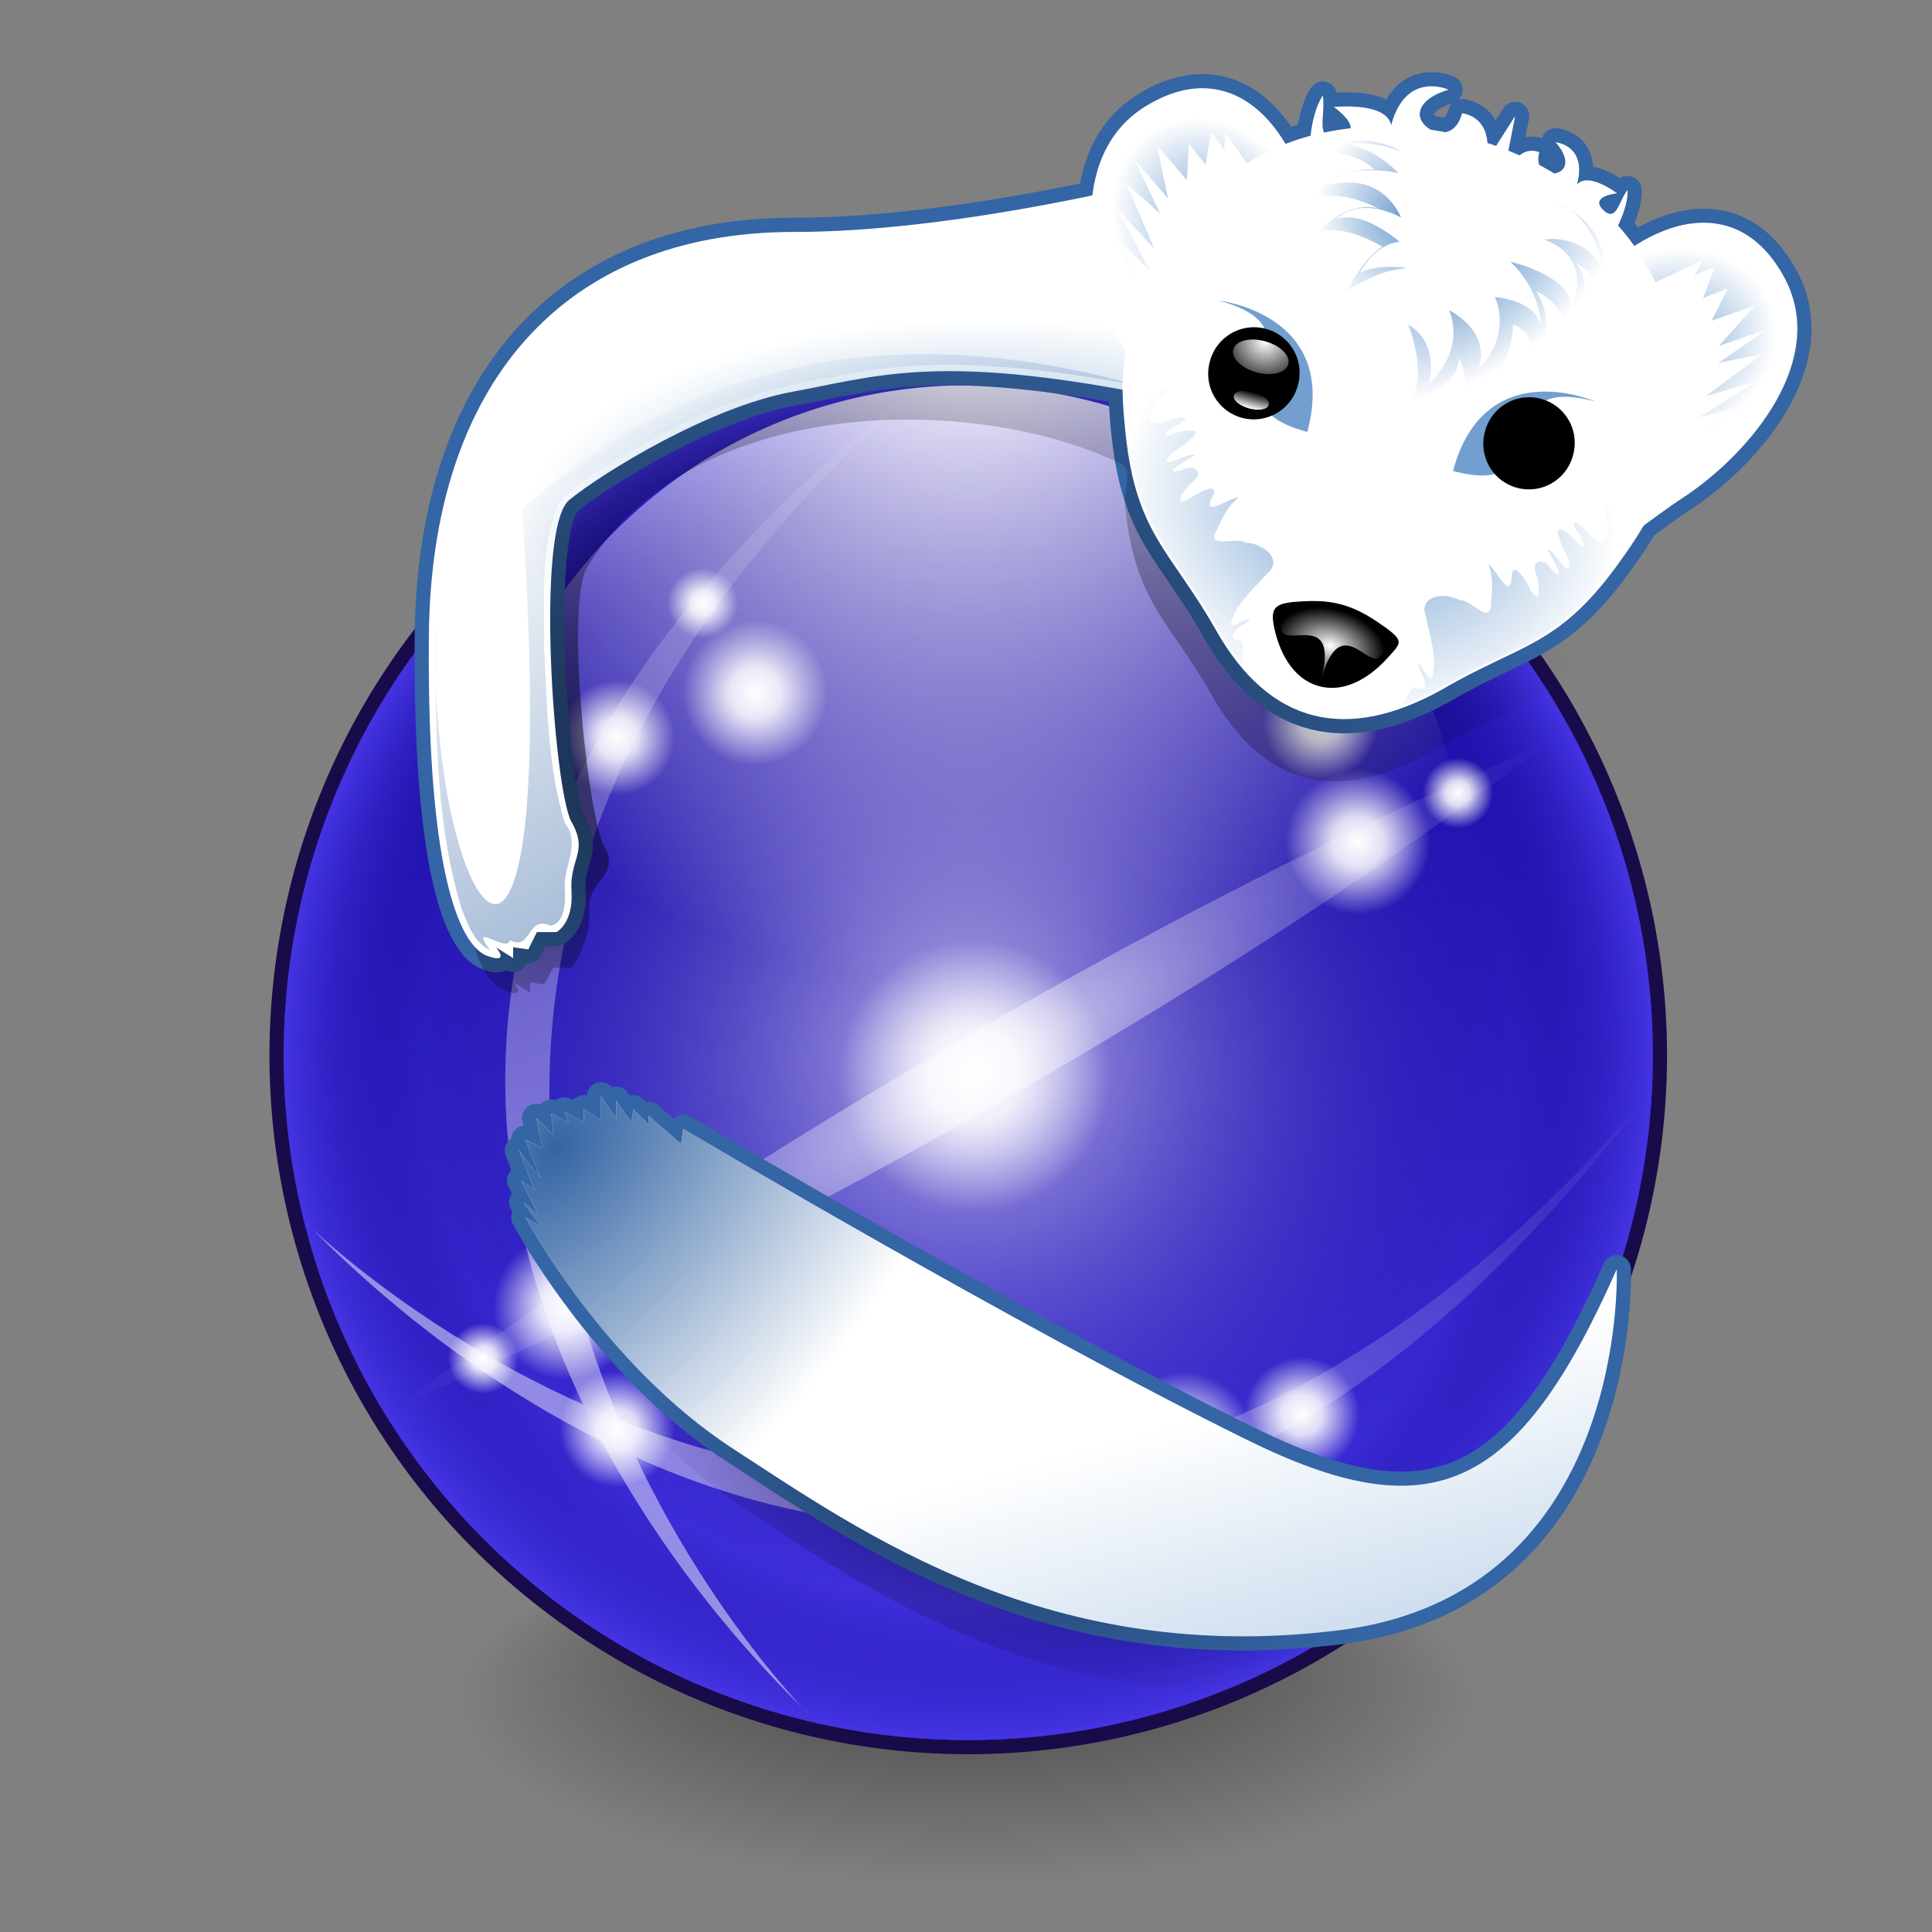 <svg xmlns="http://www.w3.org/2000/svg" xmlns:xlink="http://www.w3.org/1999/xlink" viewBox="-5.5 -5.1 136.5 136.5"><rect x="-5.5" y="-5.1" width="136.5" height="136.5" fill="#808080" stroke="none"/><style>.e{stop-color:#fff}.a{stop-opacity:0}.b{stop-color:#3465a4}.c{stop-color:#4434e2}.d{fill:#3465a4}.f{stroke-linecap:round;stroke:#3465a4;stroke-linejoin:round;stroke-width:4}.h{fill:#729fcf}</style><linearGradient id="a"><stop offset="0" class="b"/><stop offset="1" class="b a"/></linearGradient><linearGradient id="b"><stop offset="0" class="e"/><stop offset="1" class="e a"/></linearGradient><linearGradient id="c"><stop offset="0" stop-color="#73a0d0"/><stop offset="1" class="e"/></linearGradient><linearGradient id="d" xlink:href="#b"/><linearGradient id="e"><stop offset="0" stop-opacity=".71"/><stop offset=".4" stop-opacity=".35"/><stop offset="1" class="a"/></linearGradient><radialGradient id="f" cx="65.33" cy="63.5" fy="31.01" gradientUnits="userSpaceOnUse" r="57.35" xlink:href="#e"/><linearGradient id="g" gradientUnits="userSpaceOnUse" x1="60.81" x2="428.63" y1="222.16" y2="222.16"><stop offset="0" class="c"/><stop offset="1" stop-color="#15069a"/></linearGradient><radialGradient id="h" cx="244.72" cy="222.16" gradientUnits="userSpaceOnUse" r="183.91"><stop offset="0" class="e" stop-opacity=".7"/><stop offset=".8" stop-color="#13059a" class="a"/><stop offset="1" class="c"/></radialGradient><radialGradient id="i" cx="33.42" cy="222.17" gradientUnits="userSpaceOnUse" r="249.01" xlink:href="#d"/><radialGradient id="j" cx="60.81" cy="222.17" gradientUnits="userSpaceOnUse" r="249.01" xlink:href="#d"/><linearGradient id="k" gradientTransform="matrix(.543 -.941 .941 .543 -156.67 314.83)" gradientUnits="userSpaceOnUse" x1="98" x2="420" xlink:href="#d" y1="240.92" y2="240.92"/><linearGradient id="l" gradientTransform="matrix(-.941 .543 .543 .941 334.23 -173.07)" gradientUnits="userSpaceOnUse" x1="98" x2="420" xlink:href="#d" y1="240.92" y2="240.92"/><linearGradient id="m" gradientTransform="matrix(.941 -.543 -.543 -.941 150.77 625.27)" gradientUnits="userSpaceOnUse" x1="98" x2="420" xlink:href="#d" y1="240.92" y2="240.92"/><linearGradient id="n" gradientTransform="matrix(-.543 .941 -.941 -.543 641.67 131.38)" gradientUnits="userSpaceOnUse" x1="98" x2="420" xlink:href="#d" y1="240.92" y2="240.92"/><radialGradient id="o" cx="246.35" cy="226.88" gradientTransform="matrix(1 -.577 .124 .215 -28.14 320.38)" gradientUnits="userSpaceOnUse" r="154.36" xlink:href="#d"/><radialGradient id="p" cx="246.35" cy="226.88" gradientTransform="matrix(-.577 -1 .215 -.124 339.85 501.37)" gradientUnits="userSpaceOnUse" r="154.36" xlink:href="#d"/><radialGradient id="q" cx="156.5" cy="148.5" gradientUnits="userSpaceOnUse" r="19.5"><stop offset="0" class="e"/><stop offset=".35" class="e" stop-opacity=".84"/><stop offset="1" class="e a"/></radialGradient><radialGradient id="r" cx="104.98" cy="98.51" gradientTransform="matrix(1.189 0 0 .766 -21.88 20.22)" gradientUnits="userSpaceOnUse" r="94.91" xlink:href="#e"/><radialGradient id="s" cx="262.1" cy="89.63" gradientTransform="matrix(.459 0 0 .207 10.53 45.75)" gradientUnits="userSpaceOnUse" r="142.27" xlink:href="#c"/><linearGradient id="t" gradientUnits="userSpaceOnUse" x1="166.51" x2="94.9" xlink:href="#a" y1="161.01" y2="36.98"/><radialGradient id="u" cx="167.69" cy="141.67" gradientTransform="matrix(.648 0 .117 .709 37.76 -78.53)" gradientUnits="userSpaceOnUse" r="21.77" xlink:href="#c"/><radialGradient id="v" cx="167.69" cy="141.67" gradientTransform="matrix(-.561 -.324 -.456 .555 385.36 14.61)" gradientUnits="userSpaceOnUse" r="21.77" xlink:href="#c"/><linearGradient id="w" gradientUnits="userSpaceOnUse" x1="185.18" x2="185.18" xlink:href="#b" y1="178.87" y2="162.24"/><radialGradient id="x" cx="185.18" cy="162.24" gradientTransform="matrix(1.766 0 0 3.005 -141.84 -325.26)" gradientUnits="userSpaceOnUse" r="8.31" xlink:href="#b"/><radialGradient id="y" cx="221.8" cy="186.6" gradientTransform="matrix(-.112 .419 -.513 -.138 305.54 -5.28)" gradientUnits="userSpaceOnUse" r="66.98" xlink:href="#c"/><radialGradient id="z" cx="221.52" cy="231.32" gradientTransform="matrix(.56 .15 -.099 .368 78.27 -37.3)" gradientUnits="userSpaceOnUse" r="13.71" xlink:href="#d"/><radialGradient id="A" cx="231.54" cy="137.96" gradientTransform="matrix(.351 .462 -.843 .64 234.94 -166.62)" gradientUnits="userSpaceOnUse" r="22.61" xlink:href="#c"/><radialGradient id="B" cx="211.68" cy="126.36" gradientTransform="matrix(.841 -.022 .027 1.039 8.02 -106.11)" gradientUnits="userSpaceOnUse" r="14.33" xlink:href="#c"/><radialGradient id="C" cx="142.7" cy="188.13" gradientTransform="matrix(.787 0 0 .505 230.34 97.2)" gradientUnits="userSpaceOnUse" r="76.51" xlink:href="#e"/><linearGradient id="D" gradientUnits="userSpaceOnUse" x1="443.72" x2="418" xlink:href="#c" y1="270.76" y2="174.79"/><radialGradient id="E" cx="129.83" cy="205.85" gradientTransform="matrix(.224 .185 -.308 .374 304.44 51.17)" gradientUnits="userSpaceOnUse" r="169.41" xlink:href="#a"/><radialGradient id="F" cx="235.33" cy="388.71" gradientTransform="matrix(.635 0 0 .559 162.72 -15.63)" gradientUnits="userSpaceOnUse" r="126.07" xlink:href="#d"/><path d="m122.681 63.501a57.351 57.351 0 1 1 -114.701 0 57.351 57.351 0 1 1 114.701 0z" fill="url(#f)" transform="matrix(.627 0 0 .227 21.81 100.59)"/><g transform="matrix(0 -.263 .263 0 4.48 133.83)"><path d="m428.628 222.161a183.908 183.908 0 1 1 -367.816 0 183.908 183.908 0 1 1 367.816 0z" fill="navy" stroke="#190b49" class="h" stroke-width="7.62"/><path d="m428.628 222.161a183.908 183.908 0 1 1 -367.816 0 183.908 183.908 0 1 1 367.816 0z" fill="url(#g)"/><path d="m428.628 222.161a183.908 183.908 0 1 1 -367.816 0 183.908 183.908 0 1 1 367.816 0z" fill="url(#h)"/></g><path d="m428.628 222.161a183.908 183.908 0 1 1 -367.816 0 183.908 183.908 0 1 1 367.816 0z" fill="url(#i)" transform="matrix(0 .191 .191 0 20.36 10.51)"/><path d="m428.628 222.161a183.908 183.908 0 1 1 -367.816 0 183.908 183.908 0 1 1 367.816 0z" fill="url(#j)" transform="matrix(0 -.154 .206 0 17.03 125.8)"/><g opacity=".5"><path d="m201.582 398.665s-175.986-177.966 32.579-358.777c-235.796 180.15-32.036 357.836-32.579 358.777z" fill="url(#k)" transform="matrix(.263 0 0 .263 -1.45 11.11)"/><path d="m418.062 185.186s-177.966-175.986-358.777 32.58c180.15-235.796 357.836-32.036 358.777-32.58z" fill="url(#l)" transform="matrix(.263 0 0 .263 -1.45 11.11)"/><path d="m66.938 267.021s177.966 175.986 358.777-32.58c-180.15 235.796-357.836 32.036-358.777 32.58z" fill="url(#m)" transform="matrix(.263 0 0 .263 -1.45 11.11)"/><path d="m283.418 47.542s175.986 177.966-32.579 358.777c235.796-180.15 32.036-357.836 32.579-358.777z" fill="url(#n)" transform="matrix(.263 0 0 .263 -1.45 11.11)"/><path d="m92 316s170.42-72.468 308.71-178.234c-161.71 68.234-309.71 178.234-308.71 178.234z" fill="url(#o)" transform="matrix(.263 0 0 .263 -1.45 11.11)"/><path d="m335.47 381.236s-72.468-170.42-178.234-308.71c68.234 161.71 178.234 309.71 178.234 308.71z" fill="url(#p)" transform="matrix(.263 0 0 .263 -1.45 11.11)"/></g><g fill="url(#q)"><path d="m176 148.5a19.5 19.5 0 1 1 -39 0 19.5 19.5 0 1 1 39 0z" id="aa"/><use href="#aa" transform="matrix(.492 0 0 .492 -13.65 -2.15)"/><use href="#aa" transform="matrix(.209 0 0 .209 55.1 14.92)"/><use href="#aa" transform="matrix(.128 0 0 .128 77.47 31.92)"/><use href="#aa" transform="matrix(.263 0 0 .263 6.7 4.8)"/><use href="#aa" transform="matrix(.263 0 0 .263 49.28 15.32)"/><use href="#aa" transform="matrix(.263 0 0 .263 36.93 57.9)"/><use href="#aa" transform="matrix(.263 0 0 .263 -6.7 48.18)"/><use href="#aa" transform="matrix(.209 0 0 .209 53.78 63.8)"/><use href="#aa" transform="matrix(.128 0 0 .128 60.39 83.96)"/><use href="#aa" transform="matrix(.209 0 0 .209 5.41 64.86)"/><use href="#aa" transform="matrix(.209 0 0 .209 5.41 15.97)"/><use href="#aa" transform="matrix(.128 0 0 .128 8.6 71.87)"/><use href="#aa" transform="matrix(.128 0 0 .128 24.12 18.51)"/></g><g transform="matrix(.5 0 0 .5 -1.23 0)"><path d="m193.531 2.004c-1.895.063-4.321 1.1-5.5 5.5-.691-3.379-8.094-2.563-8.094-2.563s2.436 1.668 2.375 2.969v.031c-1.27.144-2.513.329-3.75.594-.536-1.193.151-3.566-.188-5.219-1.048 1.587-1.505 3.834-1.719 5.656-1.206.325-2.407.707-3.563 1.156-4.327-7.285-11.327-10.539-19.813-5.281-4.635 2.872-6.804 7.47-7.438 12.563-13.507 2.807-28.827 5.156-42.188 5.156-32.729 0-51.288 21.703-51.594 57.125-.305 35.422 4.891 43.966 8.25 45.188 3.359 1.221 1.219-1.219 1.219-1.219l2.438 1.5v-1.5l2.125.281 1.25-2.438h2.719s2.462-1.201 2.156-5.781c-.305-4.58 2.443-5.506 0-9.781s-5.198-41.53-.313-45.5c4.886-3.97 19.865-13.144 31.469-15.281 11.604-2.138 19.847-5.167 46.719-.281.021 1.768.154 3.858.438 6.438 1.539 13.987 6.342 16.266 12.656 27.344 7.678 13.718 18.677 16.044 32.031 8.594 11.007-6.436 16.264-6.033 24.594-17.375 1.695-2.308 2.94-4.154 3.875-5.781 2.008-1.484 4.006-2.952 5.906-4.188 9.273-6.222 20.233-19.286 14.031-30.844-5.017-9.349-13.421-9.507-21.219-4.469-.716-1.011-1.479-2.005-2.313-2.938.587-1.227 1.423-3.279 1.344-5-1.193 1.397-1.536 4.729-3.469 2.781s2-2.313 2-2.313-4.097-3.112-5.688-1.25c1.502-5.604-3.031-5.969-3.031-5.969s1.934 1.936 1.25 3.469c-.228.512-.81.863-1.438.938-.692-.415-1.375-.84-2.094-1.219-.161-.457-.202-1.06 0-1.813-1.196-.426-2.109-.098-2.781.469-.523-.232-1.062-.442-1.594-.656l.969-4.906-2.688 4.219c-.405-.145-.809-.272-1.219-.406-.126-1.717-.896-3.714-3.594-4.219-.457 1.707-1.371 2.479-2.344 2.688-.696-.133-1.394-.242-2.094-.344-.947-.52-1.619-1.438-1.531-2.344.226-2.335 4.063-3.313 4.063-3.313s-.37-.171-.969-.313c-.449-.106-1.025-.177-1.656-.156z" class="d f"/><path d="m191.812 14.208c-1.822.061-4.155 1.058-5.289 5.289-.665-3.249-7.783-2.464-7.783-2.464s2.342 1.604 2.284 2.855v.03c-1.221.138-2.417.317-3.606.571-.516-1.147.145-3.429-.18-5.018-1.008 1.527-1.447 3.687-1.653 5.439-1.16.313-2.315.68-3.426 1.112-4.161-7.005-10.892-10.134-19.052-5.079-4.457 2.762-6.543 7.184-7.152 12.08-12.988 2.699-27.72 4.958-40.568 4.958-31.472 0-49.319 20.869-49.613 54.932s3.847 39.71 7.077 40.884c3.23 1.175 1.172-1.172 1.172-1.172l2.344 1.442v-1.442l2.043.27 1.202-2.344h2.614s2.795-3.723 2.502-8.128c-.294-4.405 4.49-4.867 2.14-8.978-2.349-4.111-5.552-34.279-2.441-39.472 14.86-24.802 55.517-24.525 75.614-14.537 1.449.72.148 3.71.421 6.19 1.479 13.45 6.098 15.642 12.17 26.294 7.384 13.192 17.96 15.428 30.802 8.264 10.585-6.189 15.639-5.801 23.65-16.708 1.63-2.22 2.827-3.994 3.726-5.559 1.93-1.427 3.852-2.839 5.68-4.027 8.917-5.983 19.456-18.546 13.493-29.66-4.824-8.99-12.906-9.142-20.404-4.297-.689-.972-1.422-1.928-2.224-2.825.564-1.18 1.368-3.154 1.292-4.808-1.147 1.343-1.477 4.548-3.336 2.674-1.859-1.873 1.923-2.224 1.923-2.224s-3.94-2.993-5.469-1.202c1.444-5.389-2.915-5.74-2.915-5.74s1.859 1.861 1.202 3.336c-.22.493-.778.83-1.382.902-.666-.399-1.323-.807-2.013-1.172-.155-.44-.194-1.019 0-1.743-1.15-.41-2.028-.094-2.674.451-.503-.224-1.021-.425-1.533-.631l.932-4.718-2.584 4.057c-.39-.139-.778-.262-1.172-.391-.121-1.651-.861-3.571-3.456-4.057-.44 1.642-1.319 2.384-2.254 2.584-.669-.128-1.34-.233-2.013-.331-.911-.5-1.557-1.383-1.472-2.254.218-2.245 3.907-3.185 3.907-3.185s-.356-.164-.932-.301c-.432-.102-.985-.171-1.593-.15z" fill="url(#r)"/><path d="m181.535 8.221s-44.927 14.352-77.868 14.352c-32.729 0-51.301 21.681-51.607 57.103-.305 35.422 4.886 43.973 8.245 45.194s1.221-1.221 1.221-1.221l2.443 1.527v-1.527l2.138.305 1.221-2.443h2.748s2.443-1.221 2.138-5.802c-.305-4.58 2.443-5.497 0-9.772s-5.191-41.53-.305-45.499c4.886-3.97 19.849-13.131 31.453-15.268 11.604-2.138 19.849-5.191 46.721-.305s34.812-32.979 31.453-36.644z" fill="url(#s)"/><path d="m65.206 61.608c6.012 85.856-13.431 57.574-12.196 16.444.02 13.431-.228 27.176 3.645 40.083.872 2.155 1.75 4.851 4.033 5.898-3.157-4.274 2.538.558 2.822-1.381 3.051 1.635 2.405-3.542 5.66-2.063 2.092-.221 2.176-3.203 2.124-4.851-.452-3.301 2.393-6.618-.029-9.658-2.429-7.963-2.474-16.515-2.925-24.813.096-6.826-.615-14.12 2.121-20.523 3.44-3.675 8.239-5.916 12.488-8.499 8.119-4.641 16.989-7.828 26.282-9.171 14.121-3.229 28.76-1.374 42.803 1.152-47.863-13.4-74.588 7.256-86.828 17.382z" fill="url(#t)"/><path d="m153.281 4.856c-11.15 6.908-8.201 23.7-3.282 33.725 5.155 10.131 9.62 26.414 16.336 21.086 21.888-21.888 9.677-68.895-13.054-54.811z" fill="url(#u)"/><path d="m243.618 29.061c6.202 11.558-4.747 24.625-14.02 30.848-9.53 6.196-21.538 18.065-24.69 10.093-8.012-29.899 26.067-64.503 38.711-40.941z" fill="url(#v)"/><g fill="#fff"><path d="m195.188 2.165c-1.795-.425-5.578-.54-7.15 5.326-.691-3.379-8.094-2.563-8.094-2.563s2.433 1.68 2.372 2.981l-.005.018c-1.27.144-2.527.341-3.764.605-.536-1.193.162-3.573-.176-5.225-1.048 1.587-1.513 3.851-1.726 5.673-9.318 2.514-17.3 8.677-21.127 19.33-3.945 9.121-6.524 9.031-4.985 23.018s6.326 16.25 12.641 27.328c7.678 13.718 18.681 16.034 32.035 8.584 11.007-6.436 16.281-6.004 24.611-17.346s6.06-12.551 7.209-22.422c2.215-10.234-.915-19.063-6.934-25.799.587-1.227 1.425-3.304 1.346-5.024-1.193 1.397-1.534 4.734-3.467 2.786s1.991-2.318 1.991-2.318-4.082-3.101-5.672-1.238c1.502-5.604-3.034-5.973-3.034-5.973s1.926 1.952 1.243 3.485c-.228.512-.799.838-1.426.912-.692-.415-1.398-.826-2.116-1.205-.161-.457-.189-1.045.013-1.798-1.196-.426-2.113-.112-2.786.454-.523-.232-1.052-.455-1.585-.668l.953-4.886-2.687 4.215c-.405-.145-.815-.269-1.224-.403-.126-1.717-.879-3.718-3.578-4.223-.457 1.707-1.363 2.487-2.336 2.695-.696-.133-1.4-.254-2.1-.356-.947-.52-1.635-1.442-1.548-2.347.226-2.335 4.074-3.299 4.074-3.299s-.368-.174-.966-.315z"/><path d="m223.412 59.27 10.614-7.666-2.963.296 5.572-4.36-5.131 1.246 8.226-5.159-7.298 2.196 8.093-6.013-6.281 1.294 6.899-4.759-6.811 2.348 5.13-5.718-6.148 2.148 2.299-4.568-3.494 1.35 1.636-4.368-2.831 1.15 1.061-2.108-8.846 4.153s2.489 4.841 3.186 11.562c.698 6.721-2.917 16.977-2.917 16.977zm-67.736-18.15-5.359-11.946 2.419 1.738-2.646-6.562 3.82 3.644-4.545-8.581 5.222 5.551-4.003-9.254 4.792 4.261-3.595-7.571 4.725 5.439-1.584-7.516 4.25 4.934.293-5.105 2.351 2.916.767-4.601 1.876 2.411.135-2.356 5.584 8.019s-4.576 2.948-8.541 8.42-5.962 16.16-5.962 16.16z"/></g><path d="m163.704 32.284s16.959 1.866 12.489 18.55c-15.821-4.239 3.627-14.231-12.489-18.55z" class="h"/></g><path d="m193.496 170.556a8.312 8.312 0 1 1 -16.623 0 8.312 8.312 0 1 1 16.623 0z" transform="matrix(.374 .101 -.101 .374 31.058 -61.217)"/><path d="m193.496 170.556a8.312 8.312 0 1 1 -16.623 0 8.312 8.312 0 1 1 16.623 0z" fill="url(#w)" transform="matrix(.148 .04 -.018 .069 58.57 4)"/><path d="m193.496 170.556a8.312 8.312 0 1 1 -16.623 0 8.312 8.312 0 1 1 16.623 0z" fill="url(#x)" transform="matrix(.233 .063 -.035 .131 46.4 -13.9)"/><path d="m216.869 46.53s-15.62-6.863-20.091 9.82c15.821 4.239 3.974-14.138 20.091-9.82z" class="h" transform="matrix(.5 0 0 .5 -1.23 0)"/><path d="m193.496 170.556a8.312 8.312 0 1 1 -16.623 0 8.312 8.312 0 1 1 16.623 0z" transform="matrix(-.374 -.101 -.101 .374 189.014 -18.863)"/><path d="m193.496 170.556a8.312 8.312 0 1 1 -16.623 0 8.312 8.312 0 1 1 16.623 0z" fill="url(#w)" transform="matrix(-.148 -.04 -.018 .069 132.5 23.78)"/><path d="m193.496 170.556a8.312 8.312 0 1 1 -16.623 0 8.312 8.312 0 1 1 16.623 0z" fill="url(#x)" transform="matrix(-.233 -.063 -.035 .131 151.99 14.38)"/><g transform="matrix(.5 0 0 .5 -1.23 0)"><path d="m152.846 39.282c-.781-.115-1.67.386-2.154 1.375-.386 2.455-.373 5.636.178 10.646 1.525 13.861 6.27 16.104 12.527 27.083 1.182 2.111 2.443 3.959 3.78 5.531-.218-1.09.187-2.665-.336-3.604-2.238-.105-.932-1.619.369-2.281 2.427-2.027-.967.29-1.871.112.622-2.949 3.19-5.018 5.092-7.207 2.591-2.12-.682-4.449-2.94-4.432-1.171-.904-5.422.861-4.244-1.509.907-1.901 1.554-3.537 3.228-4.899-1.091-.111-5.242 3.02-3.755-.002 1.377-2.548-2.321-.486-3.161.139-2.691 1.505-.586-1.568.369-2.281 1.822-1.398.162-2.667-1.457-1.711-3.296.81.849-1.558 1.843-2.091-.791-.49-2.693 1.024-3.989.939-.022-1.308 2.299-2.075 3.193-3.105 2.535-1.908-1.159-1.449-2.348-.815-2.513.652.133-1.215 1.053-1.503 2.301-1.478-1.34-.727-2.16-.337-3.736 1.261-1.577-2.751-.03-3.913 1.512-2.811-1.558 1.216-2.493-.203-1.588-1.761 1.615-2.915.77-4.052-.159-1.18-.773-1.778-1.467-1.881zm70.869 18.989c-.596-.102-1.292.166-1.916.974-1.301.562.896 3.162-1.359 3.894-1.519.762-2.164-4.261-2.261-1.071.759 1.78.622 6.334-1.982 3.374-.514-.748-3.292-3.219-2.039-.788.653.71 1.994 3.644.144 1.824-.712-1.143-3.665-3.383-2.423-.463.26 1.339 1.868 3.159 1.196 4.281-1.165-.575-2.038-2.832-2.968-2.803.595.958 2.983 5.077.534 2.728-.924-1.638-2.978-1.364-2.1.758.471 1.095.758 4.809-.821 2.16-.415-.96-2.586-4.596-2.668-1.7-.224 3.36-2.271-1.431-3.271-1.88.768 2.017.511 3.757.346 5.857-.165 2.641-2.947-1.008-4.413-.811-1.948-1.143-5.946-.763-4.762 2.368.553 2.847 1.725 5.919.789 8.783-.872-.298-2.635-3.997-1.547-1.028.796 1.224 1.171 3.188-.821 2.16-.804.481-1.241 1.73-1.83 2.596 1.815-.658 3.687-1.521 5.603-2.589 10.909-6.379 16.135-5.95 24.39-17.191 3.165-4.31 4.786-7.144 5.646-9.551-.088-1.009-.698-1.749-1.467-1.881zm-54.849 26.843c-.259.007-.463-.018-.652-.063.35.365.699.715 1.059 1.046-.101-.386-.219-.739-.406-.983zm18.337 4.914c-.176.073-.359.175-.533.322l.779-.2zm-14.682-1.554-.148-.002c.215.132.425.255.643.377-.132-.177-.288-.319-.495-.374z" fill="url(#y)"/><path d="m175.36 74.779c-3.634.208-4.481.699-3.854 3.694.628 2.995 2.358 7.214 6.364 8.288s7.619-1.714 9.661-3.994c2.043-2.28 2.585-2.368-1.49-5.126s-7.048-3.07-10.682-2.862z"/><path d="m175.894 75.572c-3.172.182-3.912.61-3.364 3.225s8.272-2.903 5.556 7.235c2.708-10.106 6.651-1.496 8.435-3.487 1.783-1.99 2.257-2.067-1.301-4.475s-6.153-2.68-9.325-2.499z" fill="url(#z)"/><path d="m190.46 35.685s4.27 1.943 2.946 8.375c5.421-5.334 2.795-10.429 2.795-10.429s6.033 2.814 4.163 8.302c4.949-5.061 2.322-10.157 2.322-10.157s5.887.38 6.478 4.131c-.093-5.614-4.336-9.146-4.336-9.146s10.157 2.322 8.387 7.437c3.885-8.54-3.564-10.536-3.564-10.536s5.069-1.037 8.168 3.785c-1.183-7.503-6.245-8.896-6.245-8.896 5.269 2.271 7.323 6.209 6.91 13.864-.319-3.279-4.588-5.666-4.588-5.666s3.981 2.682-1.021 10.923c.453-4.669-4.375-6.734-4.375-6.734s3.634 4.893-.633 9.811c.725-4.197-2.627-5.095-2.627-5.095s.339 7.676-7.291 10.821c1.371-3.625-.365-6.086-.365-6.086s.592 3.752-6.838 6.152c2.588-3.698-.285-10.855-.285-10.855z" fill="url(#A)"/><path d="m188.926 11.045c-1.531-.678-6.201-1.648-9.654-.459 4.539-1.879 9.812 3.661 9.812 3.661s-7.501-1.673-10.376 1.867c8.184-2.47 10.735 4.436 10.735 4.436s-5.492-3.237-9.208.246c3.645-1.507 8.996 3.167 8.996 3.167s-3.396.122-5.541 4.363c2.712-1.337 6.564-.649 6.564-.649-3.141.403-4.7.929-8.508 3.277 2.515-4.915 5.041-6.292 5.041-6.292s-6.643-4.118-9.776-1.364c5.149-5.806 9.327-3.978 9.327-3.978s-6.859-3.744-10.092-.618c3.202-5.414 9.358-4.981 9.358-4.981s-2.635-2.928-8.207-2.296c7.084-4.09 13.058.297 11.528-.38z" fill="url(#B)"/></g><g transform="matrix(.5 0 0 .5 -101.28 0)"><path d="m420.011 169.148s1.832 45.805-39.087 50.996-67.486-13.741-85.808-25.651c-18.322-11.909-29.315-32.674-29.315-32.674l2.138 1.221-2.443-3.359 2.138 1.832-2.443-4.886 1.832 1.221-2.138-5.497 3.054 3.97-2.138-5.497 2.443 1.221-.916-4.275 2.443 2.443-.305-3.054 2.443 1.221-.611-1.527 2.748 1.527v-1.832l2.443 1.527v-3.359l2.138 3.054v-2.443l2.138 3.054.305-1.832 2.138 2.138v-1.221l4.58 3.97.305-2.138s47.091 27.903 79.7 43.973c25.863 12.745 38.171 7.634 52.217-24.124z" class="d f"/><path d="m417.275 178.936s1.762 44.046-37.586 49.038-64.895-13.214-82.514-24.666-28.19-31.42-28.19-31.42l2.055 1.175-2.349-3.23 2.055 1.762-2.349-4.698 1.762 1.175-2.055-5.286 2.936 3.817-2.055-5.286 2.349 1.175-.881-4.111 2.349 2.349-.294-2.936 2.349 1.175-.587-1.468 2.643 1.468v-1.762l2.349 1.468v-3.23l2.055 2.936v-2.349l2.055 2.936.294-1.762 2.056 2.055v-1.175l4.405 3.817.294-2.055s45.283 26.832 76.641 42.285c24.87 12.256 36.705 7.341 50.213-23.198z" fill="url(#C)"/><path d="m420.011 169.148s1.832 45.805-39.087 50.996-67.486-13.741-85.808-25.651c-18.322-11.909-29.315-32.674-29.315-32.674l2.138 1.221-2.443-3.359 2.138 1.832-2.443-4.886 1.832 1.221-2.138-5.497 3.054 3.97-2.138-5.497 2.443 1.221-.916-4.275 2.443 2.443-.305-3.054 2.443 1.221-.611-1.527 2.748 1.527v-1.832l2.443 1.527v-3.359l2.138 3.054v-2.443l2.138 3.054.305-1.832 2.138 2.138v-1.221l4.58 3.97.305-2.138s47.091 27.903 79.7 43.973c25.863 12.745 38.171 7.634 52.217-24.124z" fill="url(#D)"/><path d="m420.011 169.148s1.832 45.805-39.087 50.996-67.486-13.741-85.808-25.651c-18.322-11.909-29.315-32.674-29.315-32.674l2.138 1.221-2.443-3.359 2.138 1.832-2.443-4.886 1.832 1.221-2.138-5.497 3.054 3.97-2.138-5.497 2.443 1.221-.916-4.275 2.443 2.443-.305-3.054 2.443 1.221-.611-1.527 2.748 1.527v-1.832l2.443 1.527v-3.359l2.138 3.054v-2.443l2.138 3.054.305-1.832 2.138 2.138v-1.221l4.58 3.97.305-2.138s47.091 27.903 79.7 43.973c25.863 12.745 38.171 7.634 52.217-24.124z" fill="url(#E)"/><path d="m277.261 167.54c.52 5.571 20.582 19.549 20.582 19.549s-14.16-8.881-17.518-21.67c2.104 7.228 19.352 17.648 19.352 17.648s-9.93-6.447-16.062-20.63c4.394 6.151 17.51 16.662 17.51 16.662s-14.042-13.598-14.098-21.559c5.849 11.556 16.701 17.427 16.701 17.427s-7.557-3.269-13.707-18.202c7.145 10.909 19.363 15.597 19.363 15.597s-12.207-8.067-16.728-17.636c14.554 11.476 78.562 44.925 100.398 46.969-12.203 1.998-46.643-8.324-46.643-8.324s26.749 11.463 43 9.396c-16.101 2.423-51.052-6.898-51.052-6.898s35.059 11.074 48.402 8.878c-13.673 2.381-58.285-6.379-58.285-6.379s43.341 9.407 50.927 9.992c-15.442 2.054-57.901-8.559-57.901-8.559s44.521 12.333 51.867 10.418c-13.649 4.453-59.302-9.546-59.302-9.546s41.908 15.394 47.006 12.982c-28.863 5.61-72.835-18.607-83.811-46.113z" fill="url(#F)"/></g></svg>